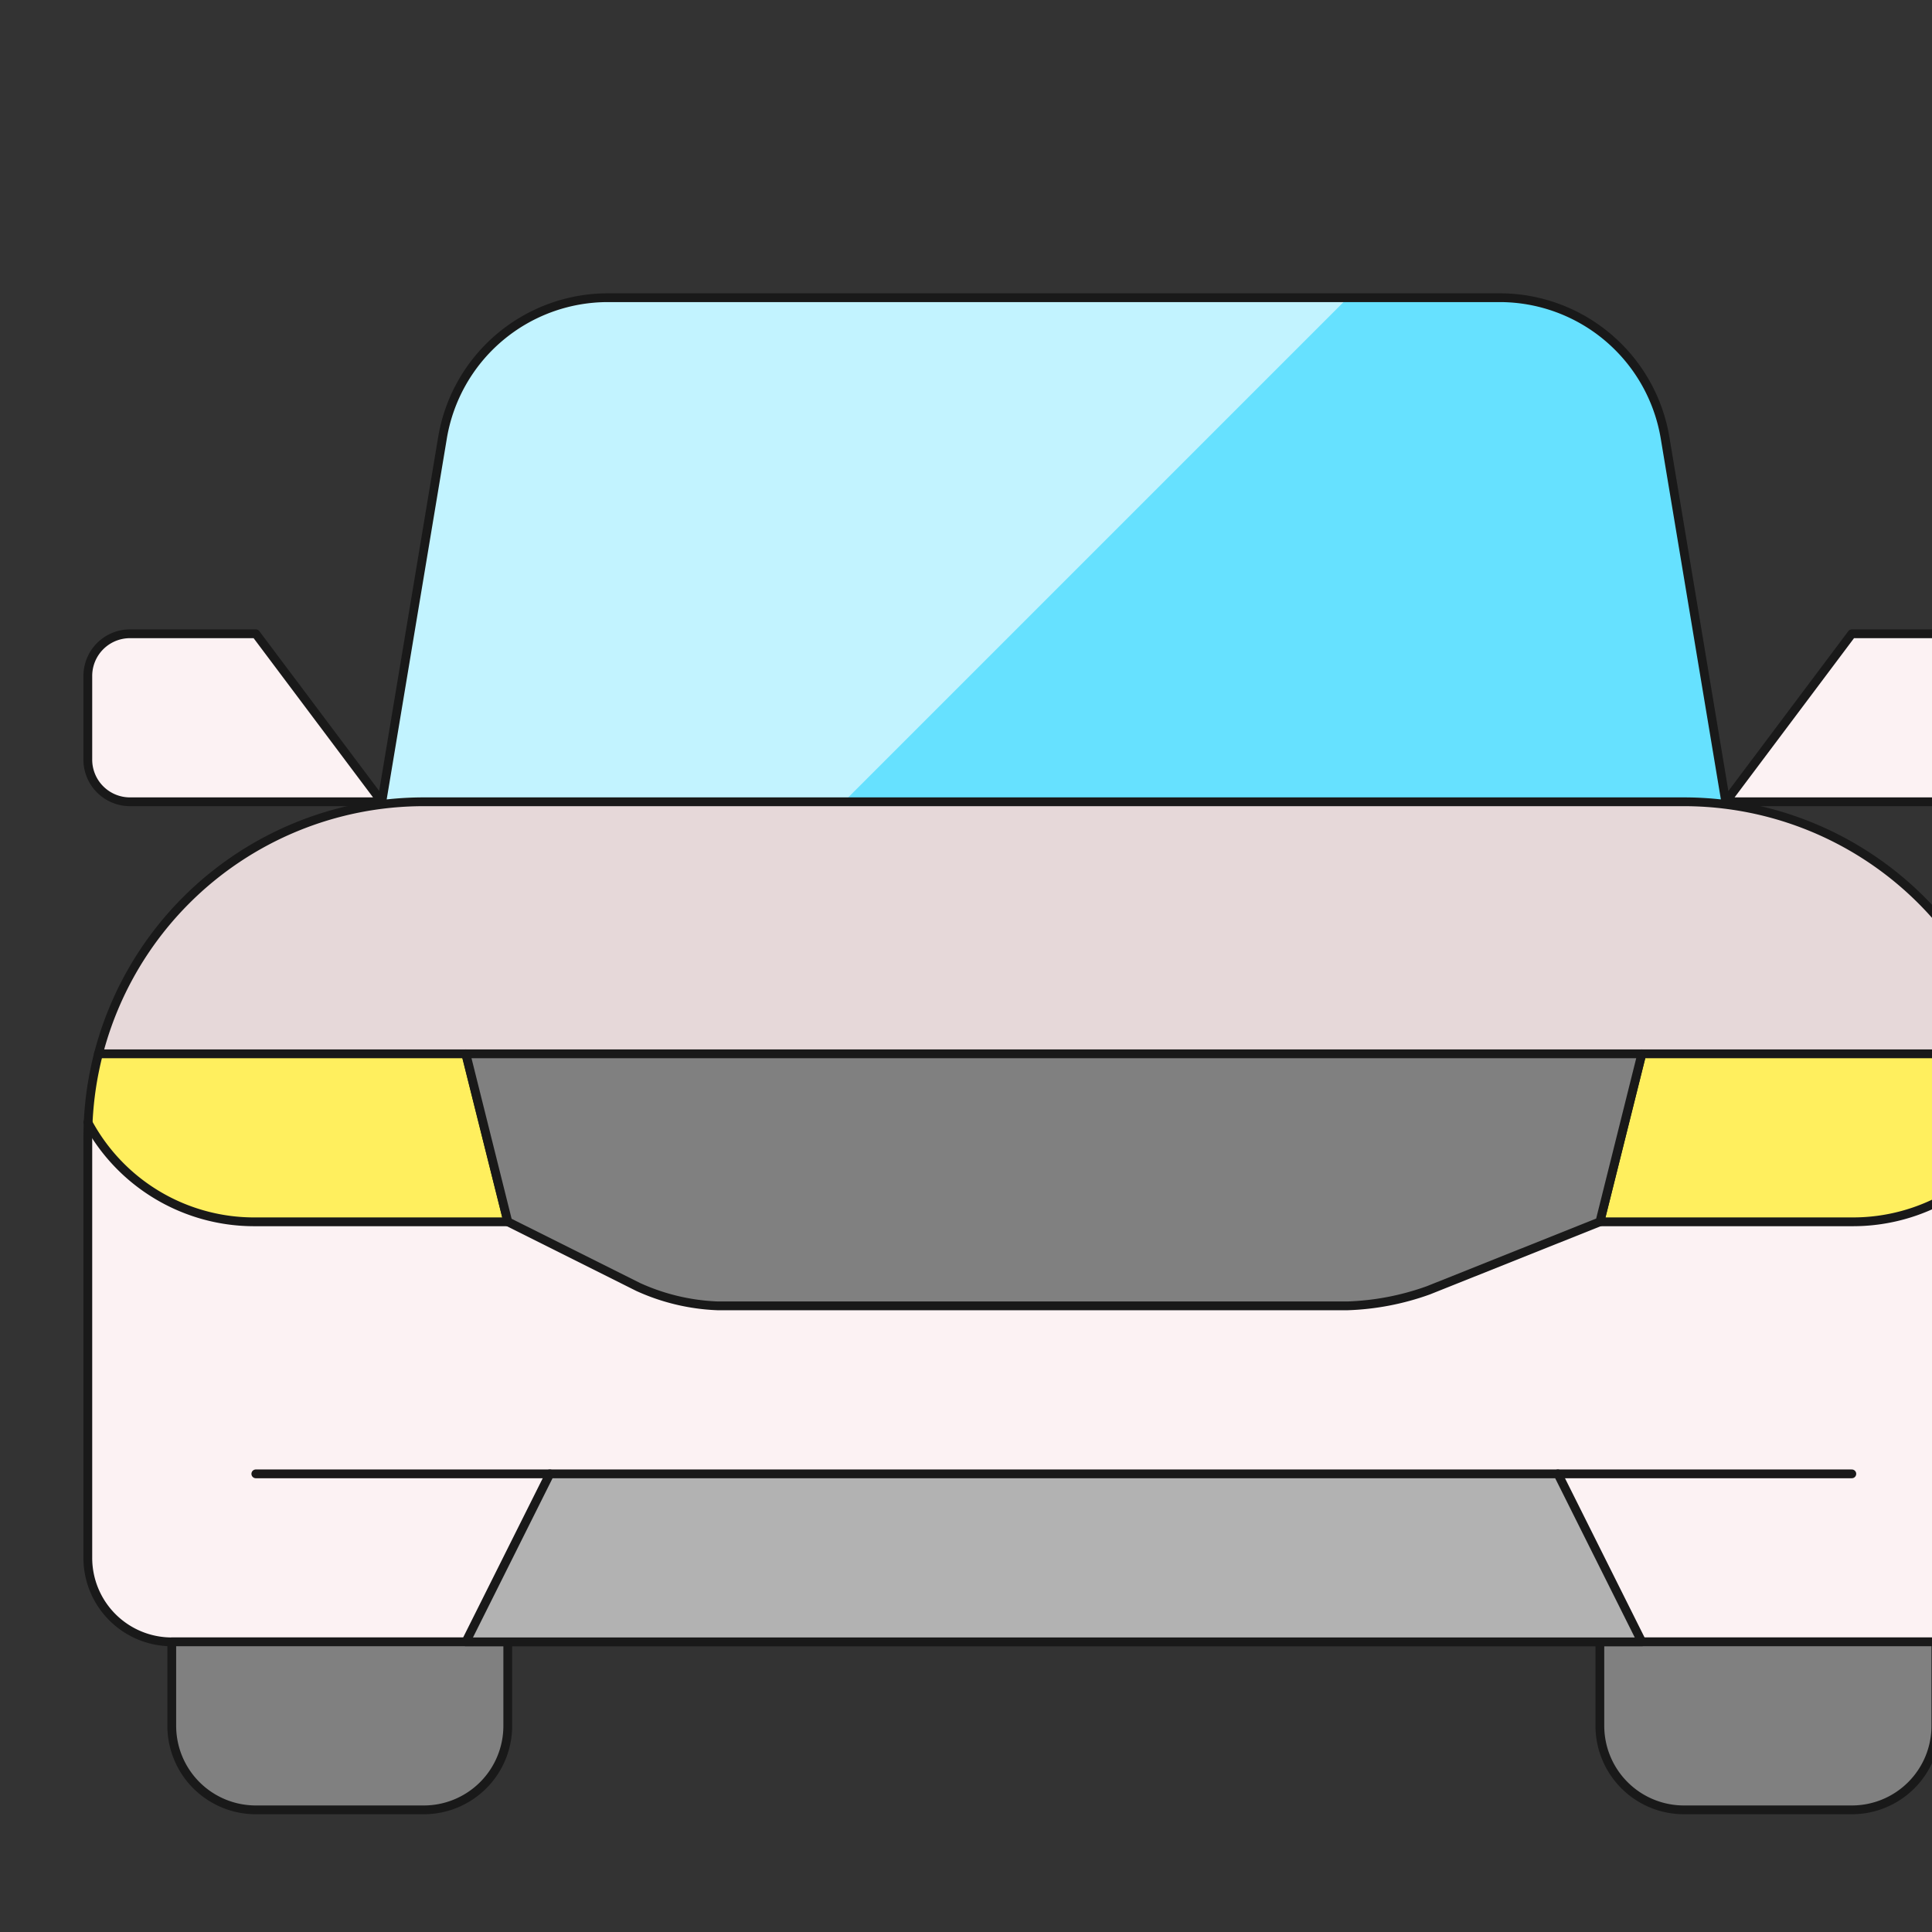 <svg xmlns="http://www.w3.org/2000/svg" width="24" height="24" viewBox="0 0 22 22">
	<rect x="0" y="0" width="22" height="22" fill="#333333" stroke="none"/>
	<g fill="none">
		<path fill="#fcf2f3" d="M4.826 9.13h14.348A3.826 3.826 0 0 1 23 12.957v4.782a.957.957 0 0 1-.957.957H1.957A.956.956 0 0 1 1 17.739v-4.783A3.826 3.826 0 0 1 4.826 9.13" />
		<path fill="#e6d8d9" d="M22.88 12a3.826 3.826 0 0 0-3.706-2.87H4.827A3.826 3.826 0 0 0 1.12 12z" />
		<path fill="#ffef5e" d="M2.914 13.913h2.87L5.305 12H1.122a4 4 0 0 0-.117.78a2.15 2.15 0 0 0 1.91 1.133M18.696 12l-.478 1.913h2.87A2.16 2.16 0 0 0 23 12.778a4 4 0 0 0-.12-.778z" />
		<path fill="#66e1ff" d="m4.348 9.13l.69-4.14A1.91 1.91 0 0 1 6.93 3.392h10.146a1.91 1.91 0 0 1 1.886 1.599l.69 4.14z" />
		<path fill="#c2f3ff" d="M15.348 3.391H6.93a1.91 1.91 0 0 0-1.889 1.6l-.693 4.14h5.26z" />
		<path stroke="#191919" stroke-linecap="round" stroke-linejoin="round" d="M4.826 9.13h14.348A3.826 3.826 0 0 1 23 12.957v4.782a.957.957 0 0 1-.957.957H1.957A.956.956 0 0 1 1 17.739v-4.783A3.826 3.826 0 0 1 4.826 9.13m-.478 0l.69-4.14a1.91 1.91 0 0 1 1.886-1.6h10.15a1.91 1.91 0 0 1 1.887 1.599l.69 4.14" stroke-width="0.1" />
		<path fill="#fcf2f3" stroke="#191919" stroke-linecap="round" stroke-linejoin="round" d="m19.652 9.13l1.435-1.913h1.435a.48.48 0 0 1 .478.479v.956a.48.48 0 0 1-.478.478zm-15.304 0L2.913 7.217H1.478A.48.48 0 0 0 1 7.696v.956a.48.48 0 0 0 .478.478z" stroke-width="0.1" />
		<path fill="#808080" stroke="#191919" stroke-linecap="round" stroke-linejoin="round" d="M5.782 18.696v.956a.956.956 0 0 1-.956.957H2.913a.957.957 0 0 1-.957-.957v-.956zm16.262 0v.956a.956.956 0 0 1-.957.957h-1.913a.957.957 0 0 1-.956-.957v-.956z" stroke-width="0.1" />
		<path stroke="#191919" stroke-linecap="round" stroke-linejoin="round" d="M22.88 12h-4.184l-.478 1.913h2.87A2.16 2.16 0 0 0 23 12.78M1.12 12h4.184l.479 1.913h-2.87A2.15 2.15 0 0 1 1 12.78" stroke-width="0.1" />
		<path fill="#808080" stroke="#191919" stroke-linecap="round" stroke-linejoin="round" d="m18.218 13.913l-1.953.78a3 3 0 0 1-.923.177H8.174a2.4 2.4 0 0 1-.907-.215l-1.484-.742L5.305 12h13.391z" stroke-width="0.1" />
		<path fill="#b2b2b2" stroke="#191919" stroke-linecap="round" stroke-linejoin="round" d="m5.305 18.696l.956-1.913H17.74l.956 1.913z" stroke-width="0.1" />
		<path stroke="#191919" stroke-linecap="round" stroke-linejoin="round" d="M17.74 16.783h3.347m-18.174 0h3.348" stroke-width="0.1" />
	</g>
</svg>